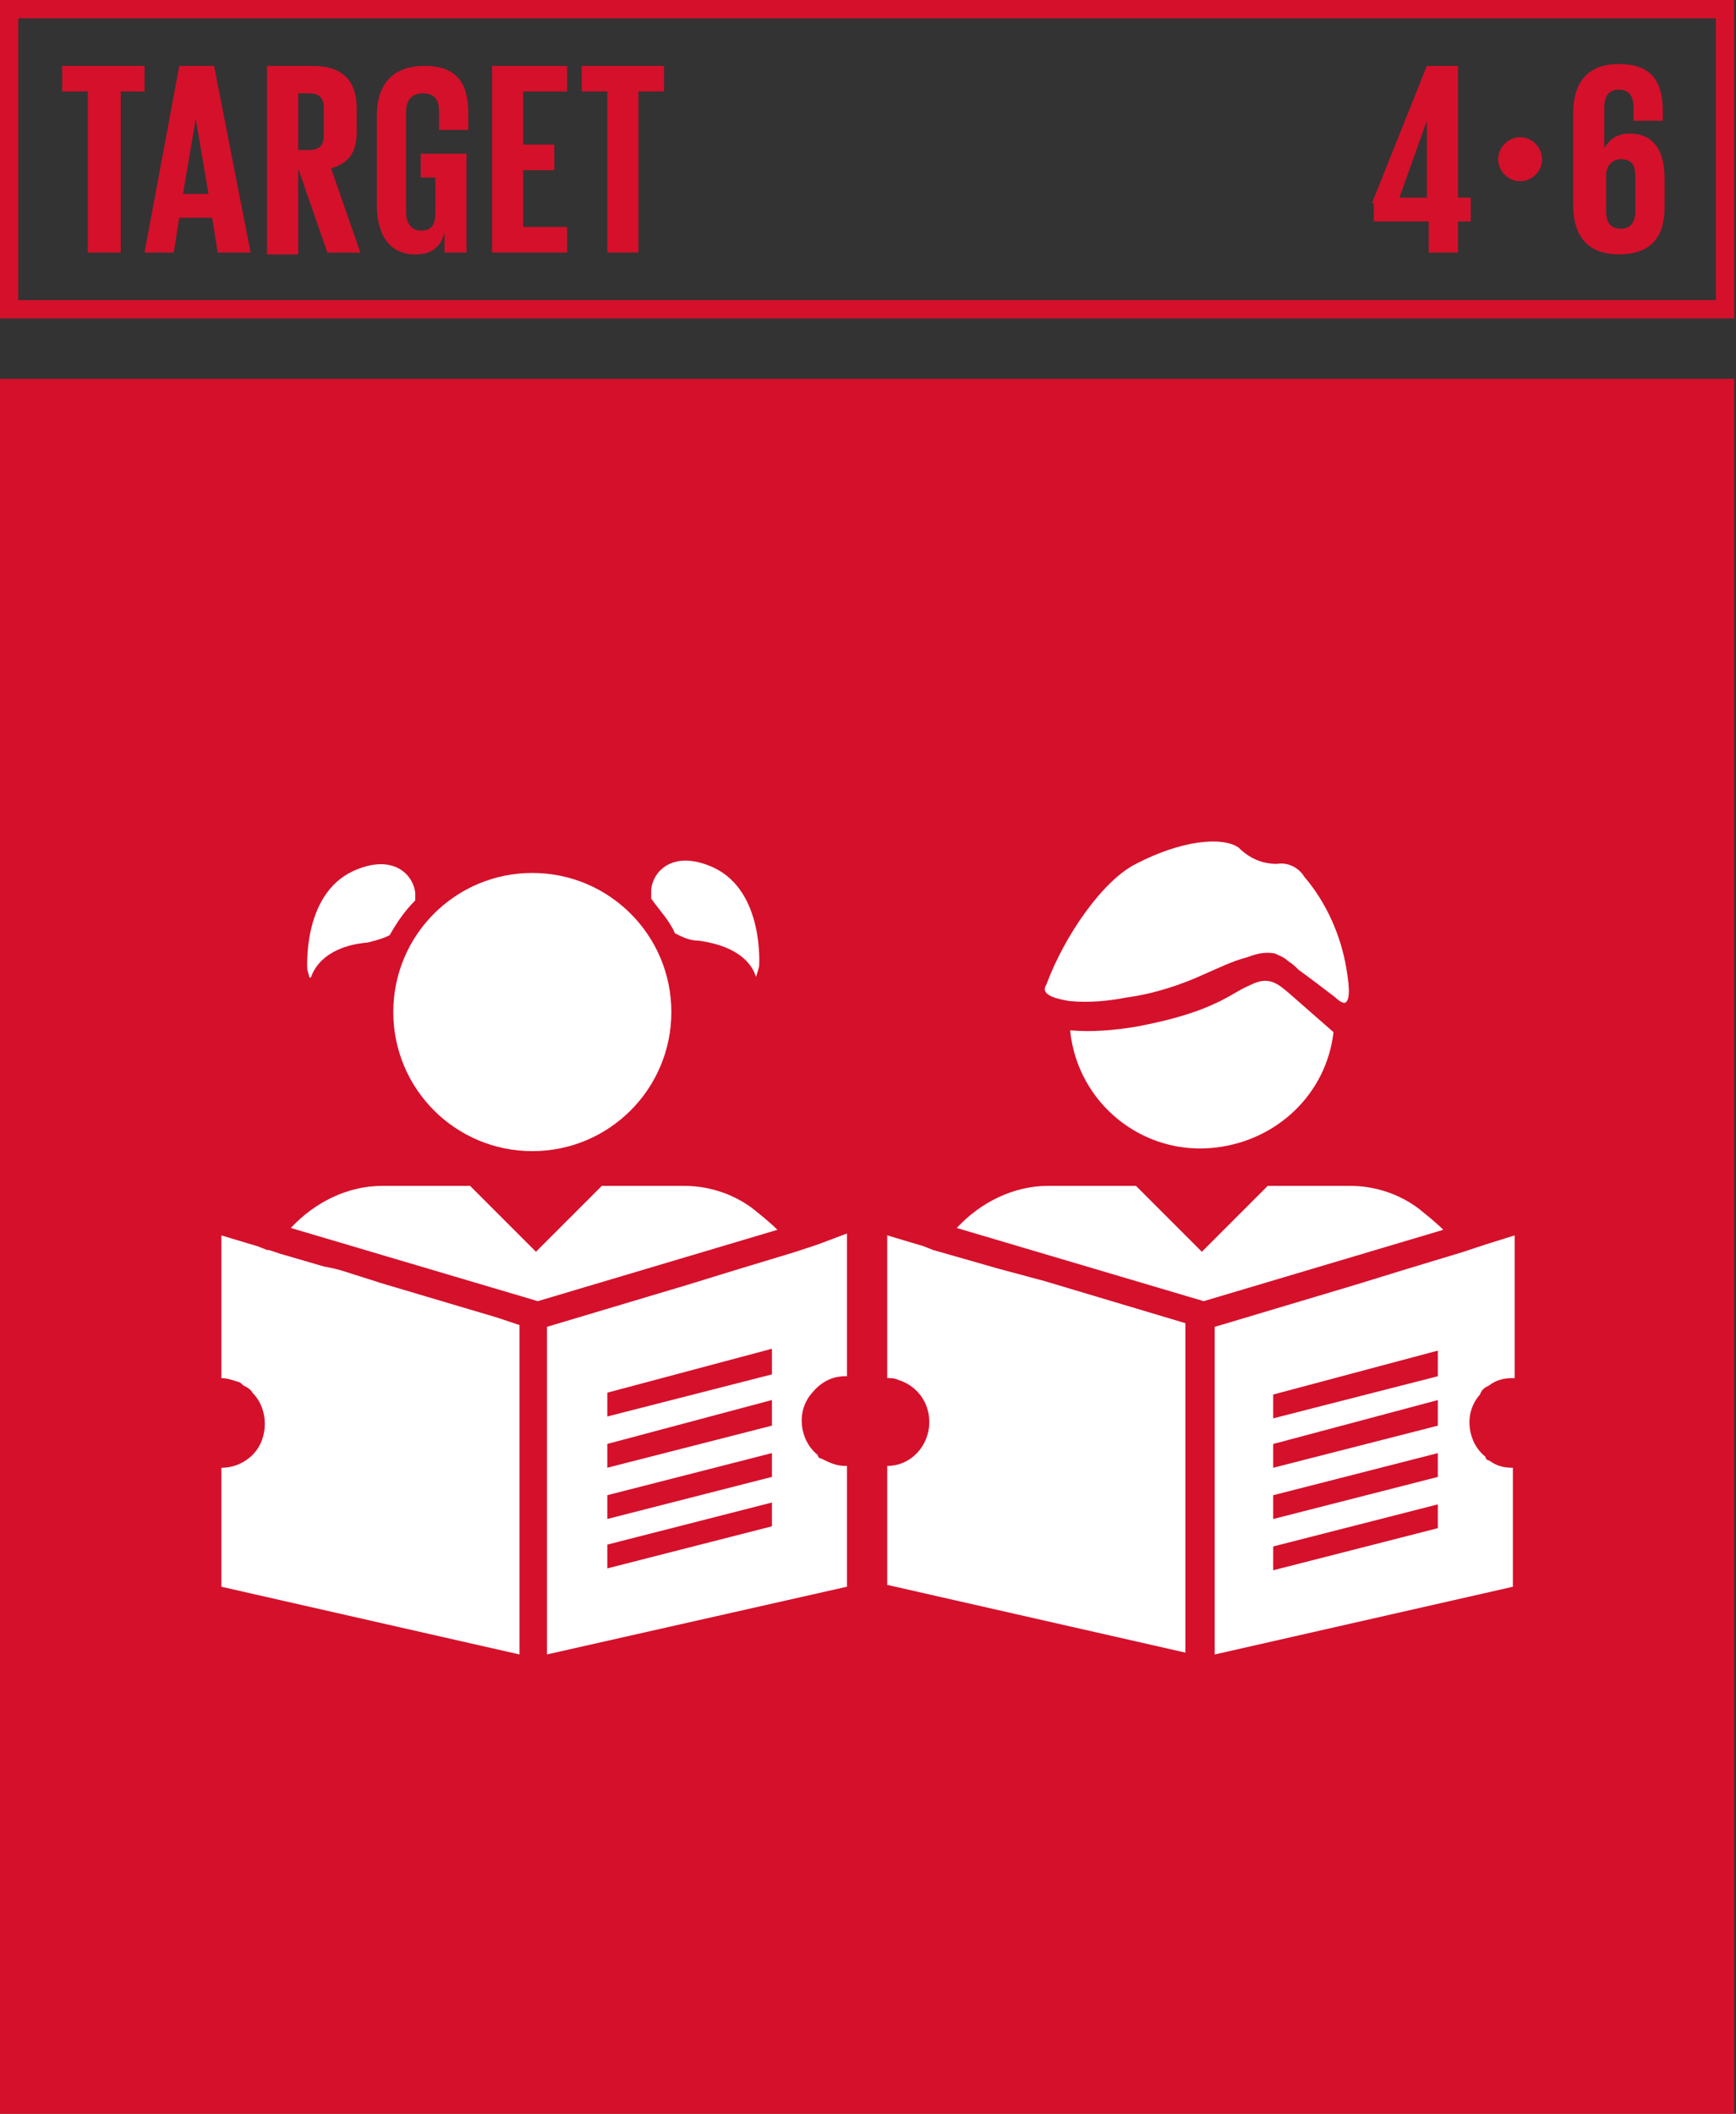<?xml version="1.0" encoding="UTF-8"?><svg id="Capa_1" xmlns="http://www.w3.org/2000/svg" viewBox="0 0 467 568.37"><rect x="0" y="0" width="467" height="568.37" fill="#333333" stroke="none"/><defs><style>.cls-1{fill:#fff;}.cls-2{fill:#d5102b;}</style></defs><path class="cls-2" d="M4.92,80.7H461.59V4.92H4.92V80.7Zm462.08,4.92H0V0H466.51V85.62h.49Z"/><polygon class="cls-2" points="16.73 17.72 38.88 17.72 38.88 24.6 32.48 24.6 32.48 67.91 23.62 67.91 23.62 24.6 16.73 24.6 16.73 17.72"/><path class="cls-2" d="M49.21,52.16h6.89l-3.44-20.18-3.44,20.18Zm-10.33,15.75l9.35-50.19h9.35l9.84,50.19h-8.86l-1.48-9.35h-8.86l-1.48,9.35h-7.87Z"/><path class="cls-2" d="M80.21,24.6v15.75h2.95c2.95,0,3.94-1.48,3.94-3.94v-7.38c0-2.95-1.48-3.94-3.94-3.94h-2.95v-.49Zm0,20.67v23.13h-8.37V17.72h12.3c8.37,0,11.81,4.43,11.81,11.32v6.4c0,5.41-1.97,8.37-6.89,9.84l7.87,22.64h-8.86l-7.87-22.64Z"/><path class="cls-2" d="M113.67,41.34h11.81v26.57h-5.91v-5.41c-.98,3.94-3.44,5.91-7.87,5.91-7.38,0-10.33-5.91-10.33-13.29V31c0-7.87,3.94-13.29,12.79-13.29,9.35,0,11.81,5.41,11.81,12.79v4.43h-7.87v-4.92c0-2.95-.98-4.92-4.43-4.92-2.95,0-4.43,1.97-4.43,4.92v27.07c0,2.95,1.48,4.92,3.94,4.92,2.95,0,3.94-1.48,3.94-4.92v-9.35h-3.94v-6.4h.49Z"/><polygon class="cls-2" points="132.37 17.72 152.55 17.72 152.55 24.6 140.74 24.6 140.74 38.88 149.11 38.88 149.11 45.77 140.74 45.77 140.74 61.02 152.55 61.02 152.55 67.91 132.37 67.91 132.37 17.72"/><polygon class="cls-2" points="156.49 17.72 178.63 17.72 178.63 24.6 171.74 24.6 171.74 67.91 163.38 67.91 163.38 24.6 156.49 24.6 156.49 17.72"/><path class="cls-2" d="M376.45,53.15h7.38v-20.67l-7.38,20.67Zm-7.38,1.48l14.76-36.91h8.37V53.15h3.44v6.4h-3.44v8.37h-7.87v-8.37h-14.76v-4.92h-.49Z"/><path class="cls-2" d="M408.93,36.91c3.44,0,5.91,2.95,5.91,5.91,0,3.44-2.95,5.91-5.91,5.91-3.44,0-5.91-2.95-5.91-5.91s2.46-5.91,5.91-5.91"/><path class="cls-2" d="M439.93,56.59v-8.86c0-3.44-.98-4.92-3.94-4.92-2.46,0-3.94,1.97-3.94,4.43v9.35c0,2.95,.98,4.92,3.94,4.92,2.46,0,3.94-1.48,3.94-4.92m-16.73-1.48V30.51c0-7.87,3.44-13.29,12.3-13.29,9.35,0,11.81,5.41,11.81,12.79v2.46h-7.87v-3.44c0-2.95-.98-4.92-3.94-4.92s-3.94,1.97-3.94,4.92v10.83c1.48-2.46,3.44-3.94,6.89-3.94,5.91,0,9.35,3.94,9.35,12.3v7.38c0,7.87-3.44,12.79-12.3,12.79s-12.3-5.41-12.3-13.29"/><g><rect class="cls-2" y="101.86" width="466.51" height="466.51"/><path class="cls-1" d="M381.38,324.78c-5.41-3.94-11.81-5.91-18.21-5.91h-22.14l-17.72,17.72-8.86-8.86-8.86-8.86h-23.62c-9.35,0-18.21,4.43-24.6,11.32l66.43,19.68,64.46-19.19c-1.97-1.97-4.43-3.94-6.89-5.91"/><path class="cls-1" d="M202.25,324.78c-5.41-3.94-11.81-5.91-18.21-5.91h-22.14l-17.72,17.72-8.86-8.86-8.86-8.86h-23.62c-9.35,0-18.21,4.43-24.6,11.32l66.43,19.68,64.46-19.19c-1.97-1.97-4.43-3.94-6.89-5.91"/><path class="cls-1" d="M268.19,341.02l-13.78-3.94-3.44-.98-2.46-.98-9.84-2.95v38.38c.98,0,1.97,0,2.95,.49,4.92,1.48,8.37,5.91,8.37,11.32,0,6.4-4.92,11.81-11.32,11.81v31.99l80.21,18.21v-88.58l-37.89-11.32-12.79-3.44Z"/><path class="cls-1" d="M386.79,370.06l-44.29,11.32v-6.4l44.29-11.81v6.89Zm0,13.29l-44.29,11.32v-6.4l44.29-11.81v6.89Zm0,13.78l-44.29,11.32v-6.4l44.29-11.32v6.4Zm0,13.78l-44.29,11.32v-6.4l44.29-11.32v6.4Zm13.78-38.38c1.97-1.48,3.94-1.97,6.4-1.97h.49v-38.38l-7.87,2.46-2.95,.98-2.95,.98-16.24,4.92-12.79,3.94-37.89,11.32v88.09l80.21-18.21v-31.99c-2.46,0-4.43-.49-6.4-1.97-.49,0-.98-.49-.98-.98-4.92-3.94-5.91-11.81-1.48-16.73,.49-1.48,1.48-1.97,2.46-2.46"/><path class="cls-1" d="M346.93,267.21c-2.95-2.46-5.41-4.92-10.33-2.46-3.44,1.48-4.43,2.46-8.37,4.43-6.89,3.44-14.76,5.41-22.64,6.89-5.91,.98-11.81,1.48-17.72,.98,1.97,19.68,19.68,33.95,39.37,31.49,16.24-1.97,29.53-14.27,31.49-31-3.94-3.44-7.87-6.89-11.81-10.33"/><path class="cls-1" d="M287.88,269.18c4.92,.49,10.33,0,15.25-.98,7.38-.98,14.76-3.44,21.16-6.4,3.44-1.48,7.38-3.44,11.32-4.43,2.46-.98,4.92-1.48,7.38-.98,.98,.49,2.46,.98,3.44,1.97,1.48,.98,1.97,1.48,2.95,2.46,0,0,1.48,.98,9.84,7.38,.98,.98,1.97,1.48,2.46,1.48,1.97-.49,.98-6.4,.49-9.35-1.48-8.86-5.41-17.72-11.32-24.6-1.48-2.46-4.43-3.94-7.38-3.44-3.94,0-7.38-1.48-10.33-4.43-4.43-2.95-15.25-1.97-27.56,4.43-8.86,4.43-19.19,19.19-24.11,32.48-1.97,2.95,3.44,3.94,6.4,4.43"/><path class="cls-1" d="M207.66,369.56l-44.29,11.32v-6.4l44.29-11.81v6.89Zm0,13.78l-44.29,11.32v-6.4l44.29-11.81v6.89Zm0,13.78l-44.29,11.32v-6.4l44.29-11.32v6.4Zm0,13.29l-44.29,11.32v-6.4l44.29-11.32v6.4Zm12.3-75.78l-2.95,.98-2.95,.98-16.24,4.92-12.79,3.94-37.89,11.32v88.09l80.7-18.21v-32.48h-.49c-2.46,0-4.43-.98-6.4-1.97-.49,0-.98-.49-.98-.98-4.92-3.94-5.91-11.81-1.48-16.73,2.46-2.95,5.41-4.43,8.86-4.43h.49v-38.38l-7.87,2.95Z"/><path class="cls-1" d="M102.36,344.96l-10.83-3.44-1.97-.49-2.46-.49-11.81-3.44-2.95-.98h-.49l-2.46-.98-9.84-2.95v38.38c1.48,0,2.95,.49,4.43,.98,.49,0,.98,.49,1.48,.98,.98,.49,1.97,.98,2.46,1.97,4.43,4.43,4.43,12.3,0,16.73-1.97,1.97-4.92,3.44-8.37,3.44v31.99l80.21,18.21v-88.58l-5.91-1.97-31.49-9.35Z"/><path class="cls-1" d="M83.66,262.78c.98-2.95,4.43-8.37,15.25-9.35,1.97-.49,3.94-.98,5.91-1.97,1.97-3.44,3.94-6.4,6.89-9.35v-1.97c-.49-4.92-5.91-10.83-16.73-5.91-13.78,6.4-12.3,26.57-12.3,26.57,.49,1.48,.49,2.46,.98,1.97"/><path class="cls-1" d="M181.58,250.97c1.97,.98,3.94,1.97,6.4,1.97,10.83,1.48,14.27,6.4,15.25,9.35,0,.98,.49-.49,.98-2.46,0,0,1.48-20.18-12.3-26.57-10.83-4.92-16.24,.98-16.73,5.91v2.46c2.46,3.44,4.92,5.91,6.4,9.35"/><path class="cls-1" d="M143.2,309.53c20.67,0,37.4-16.73,37.4-37.4s-16.73-37.4-37.4-37.4-37.4,16.73-37.4,37.4,16.73,37.4,37.4,37.4"/></g></svg>